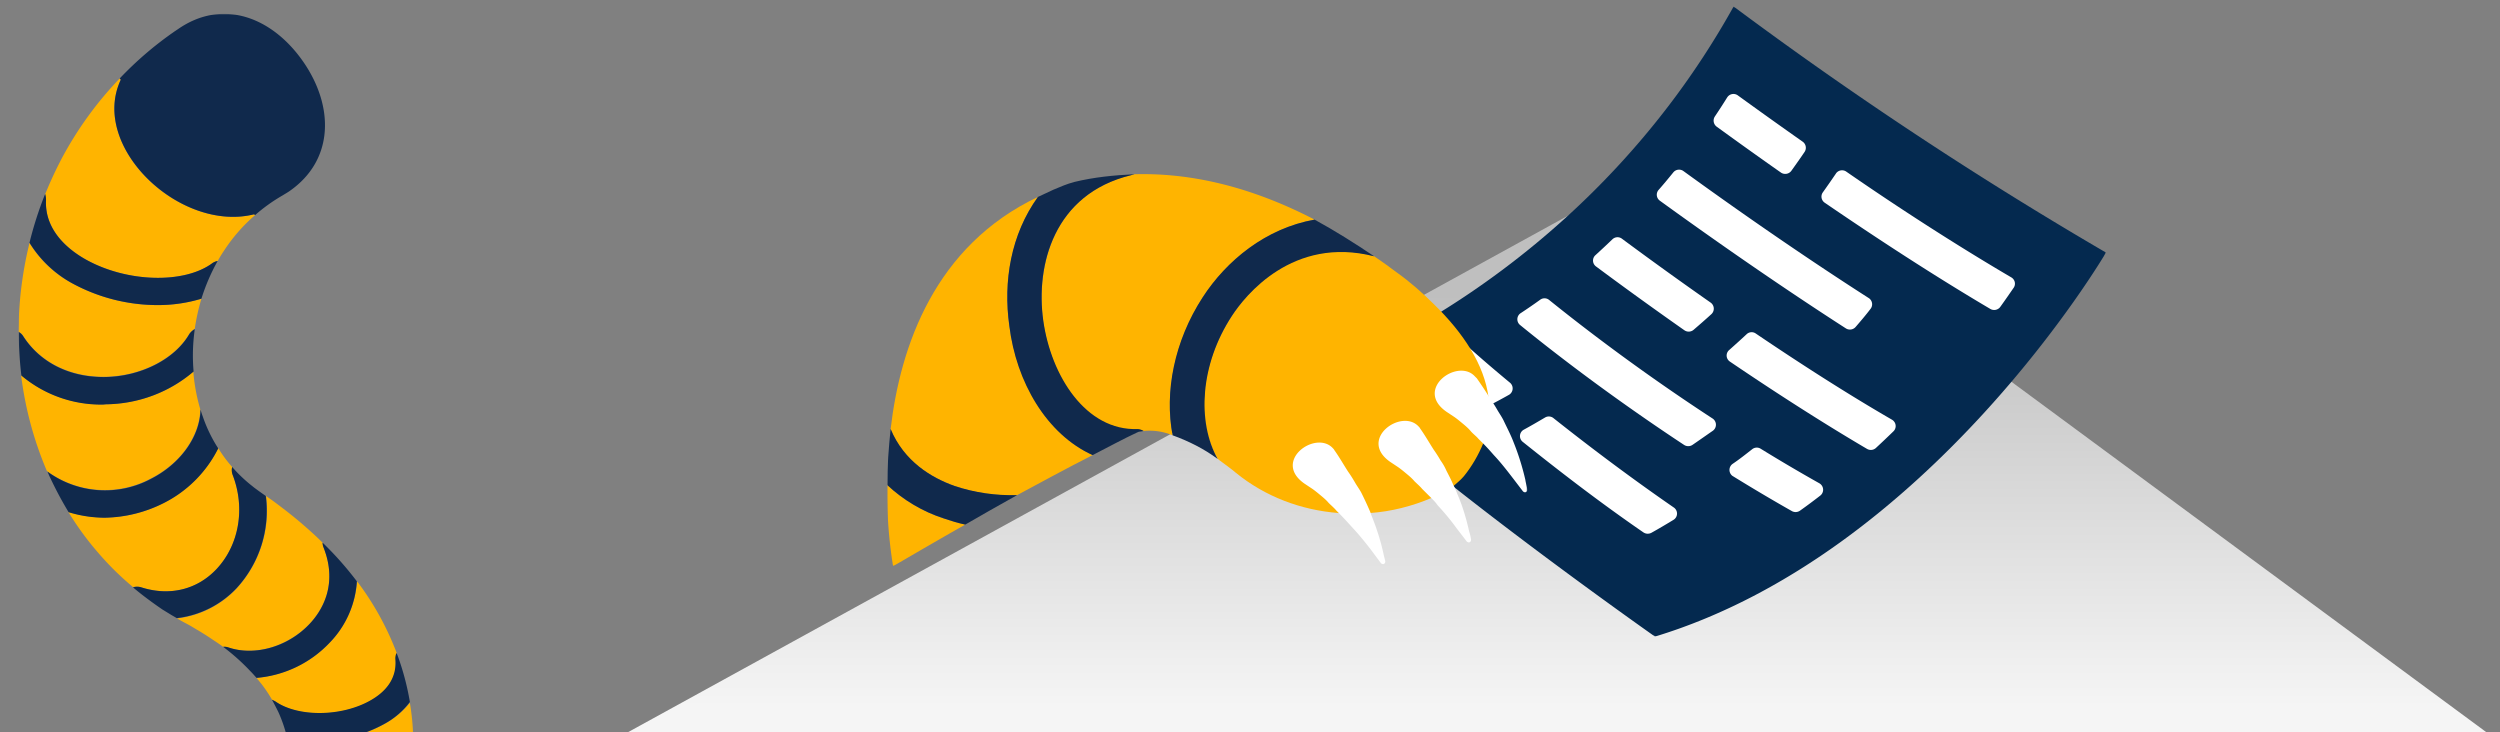 <svg xmlns="http://www.w3.org/2000/svg" xmlns:xlink="http://www.w3.org/1999/xlink" viewBox="0 0 1082 317">
  <rect x="0" y="0" width="1082" height="317" fill="#808080" stroke="none"/>
  <defs/>
  <defs>
    <path id="a" d="M0 0h170.901v387.717H0z"/>
    <path id="d" d="M0 0h314v272H0z"/>
    <path id="f" d="M0 0h277v170H0z"/>
    <linearGradient id="c" x1="50%" x2="50%" y1="23.821%" y2="90.693%">
      <stop offset="0%" stop-color="#BFBFBF"/>
      <stop offset="100%" stop-color="#F5F5F5"/>
    </linearGradient>
  </defs>
  <g fill="none" fill-rule="evenodd">
    <g transform="translate(8 6)">
      <mask id="b" fill="#fff">
        <use xlink:href="#a"/>
      </mask>
      <g fill-rule="nonzero" mask="url(#b)">
        <path fill="#FFB400" d="M2.008 139.347C9.41 150.9 22.46 157.303 37.643 157.052c15.183-.251 29.864-7.66 36.138-18.333a7.606 7.606 0 012.51-2.385 93.32 93.32 0 012.886-13.06 64.677 64.677 0 01-18.948 2.763 77.585 77.585 0 01-36.263-9.04A48.608 48.608 0 014.768 99.165a163.595 163.595 0 00-4.643 33.15c0 1.757-.125 3.515-.125 5.273.83.373 1.528.985 2.008 1.758z"/>
        <path fill="#FFB400" d="M29.613 106.574c17.692 9.669 42.035 10.297 54.206 1.382a5.71 5.71 0 012.384-1.005c.879-1.507 1.757-3.013 2.635-4.27a72.823 72.823 0 0113.552-15.57l-.376-.376c-32.123 8.036-71.397-29.257-57.72-58.263l-.502-.502a155.632 155.632 0 00-25.096 34.656 172.24 172.24 0 00-7.152 15.445c.257.812.384 1.66.376 2.511-.752 13.687 10.792 22.225 17.693 25.992zm27.605 94.552c12.924-6.53 21.206-18.333 21.457-30.01a79.66 79.66 0 01-3.012-16.324C66.127 163.33 52.45 168.73 37.77 168.98h-1.255A52.84 52.84 0 011.13 156.299a153.206 153.206 0 0011.168 41.562 42.215 42.215 0 0044.92 3.265z"/>
        <path fill="#FFB400" d="M53.203 248.213c12.171 3.893 24.091 1.13 32.498-7.91 9.788-10.297 12.548-26.244 7.027-40.684a6.735 6.735 0 01-.25-3.516 54.772 54.772 0 01-6.024-8.162 53.538 53.538 0 01-23.715 23.732 55.109 55.109 0 01-25.598 6.279 50.32 50.32 0 01-15.559-2.386 129.908 129.908 0 0013.05 17.83 127.064 127.064 0 0014.932 14.692 7.11 7.11 0 013.639.125z"/>
        <path fill="#FFB400" d="M88.587 273.954a6.577 6.577 0 012.259.252c11.293 3.892 25.723-.377 35.134-10.171 5.019-5.4 12.548-16.826 6.023-33.15a5.69 5.69 0 01-.377-2.009c-2.635-2.637-5.27-5.023-8.03-7.408-4.141-3.642-8.533-7.032-12.924-10.297-1.13-.879-2.385-1.632-3.514-2.511a49.569 49.569 0 01-12.673 39.93 41.774 41.774 0 01-25.849 13.059l1.506.879c1.757 1.004 3.388 1.758 5.02 2.762 1.63 1.005 3.01 1.758 4.391 2.637a113.542 113.542 0 015.02 3.265 76.55 76.55 0 014.014 2.762zm46.051-1.758a49.966 49.966 0 01-31.62 15.194c.752.879 1.505 1.883 2.258 2.762a63.63 63.63 0 014.517 6.781c.547.148 1.06.404 1.506.753 9.913 6.907 28.86 6.655 41.282-.502 5.27-3.013 11.419-8.538 10.666-17.58a6.76 6.76 0 01.502-2.762l-.502-1.38a123.756 123.756 0 00-16.061-29.007l-.628-.753a43.004 43.004 0 01-11.92 26.494zm23.715 35.159a57.412 57.412 0 01-28.107 7.157c-4.83.009-9.64-.625-14.304-1.883 0 .125.125.377.125.502a42.75 42.75 0 01.878 4.27 71.58 71.58 0 01.377 17.955c3.764 8.79 14.806 14.19 24.719 15.696 8.909 1.381 19.951-.125 25.848-7.408.251-1.382.502-2.637.879-4.018.502-2.637.878-5.4 1.255-8.037.376-3.139.627-6.278.752-9.543.126-2.762.126-5.4.126-8.162a110.723 110.723 0 00-1.506-15.695 37.174 37.174 0 01-11.042 9.166z"/>
        <path fill="#10294C" d="M102.014 86.735l.376.377a73.475 73.475 0 0111.92-8.539c1.004-.628 2.134-1.256 3.012-1.883 19.323-13.436 19.323-36.666 5.897-56.003C109.793 1.35 88.336-6.812 69.013 6.624l-1.13.753a151.293 151.293 0 00-24.09 20.593l.502.502c-13.677 29.006 25.723 66.3 57.72 58.263zm50.442 210.324c-12.423 7.157-31.37 7.408-41.283.502l-1.505-.754c1.004 1.758 1.882 3.516 2.76 5.274a60.3 60.3 0 013.64 10.422 55.25 55.25 0 0014.304 1.884 56.752 56.752 0 0028.107-7.158 34.305 34.305 0 0010.916-9.417 111.507 111.507 0 00-5.27-19.965l-.502-1.256a5.41 5.41 0 00-.502 2.763c.753 9.292-5.395 14.691-10.665 17.705zm-26.476-33.024c-9.286 9.92-23.715 14.063-35.134 10.17a4.667 4.667 0 00-2.259-.25 92.248 92.248 0 0111.67 10.421c1.004 1.005 1.882 2.01 2.76 3.014a49.06 49.06 0 0031.62-15.194 41.566 41.566 0 0011.796-26.62 143.724 143.724 0 00-14.807-16.7 5.21 5.21 0 00.377 2.01c6.525 16.448-1.004 27.875-6.023 33.149zM94.36 248.59a49.569 49.569 0 0012.673-39.93l-3.012-2.135-1.882-1.381-1.882-1.507a62.9 62.9 0 01-7.78-7.534 5.654 5.654 0 00.251 3.516c5.521 14.315 2.76 30.262-7.027 40.684-8.407 8.915-20.327 11.803-32.498 7.91a6 6 0 00-3.64 0c4.016 3.39 8.282 6.53 12.674 9.543l3.89 2.386 2.384 1.381a42.263 42.263 0 0025.848-12.933zm-31.621-36.791a52.918 52.918 0 0023.715-23.732 62.716 62.716 0 01-6.65-13.687 30.315 30.315 0 01-1.004-3.139c-.25 11.678-8.658 23.481-21.457 30.01a42.205 42.205 0 01-44.795-3.139 76.413 76.413 0 002.133 4.646 160.329 160.329 0 007.027 12.934 54.36 54.36 0 0015.559 2.385 59.113 59.113 0 0025.472-6.278zM37.894 168.98a59.313 59.313 0 0037.895-14.188 80.057 80.057 0 01.376-17.328c0-.377.126-.628.126-1.005a6.527 6.527 0 00-2.51 2.386c-6.274 10.673-20.83 18.082-36.138 18.333-15.308.25-28.232-6.153-35.635-17.705a5.032 5.032 0 00-1.883-1.758c.001 6.295.379 12.585 1.13 18.835a53.6 53.6 0 0035.385 12.556l1.254-.125zm-13.928-51.984a77.59 77.59 0 0036.263 9.042 64.693 64.693 0 0018.948-2.763 85.417 85.417 0 017.026-16.324 5.71 5.71 0 00-2.384 1.005c-12.171 8.915-36.514 8.287-54.206-1.382-6.901-3.767-18.445-12.18-17.693-26.117a8.706 8.706 0 00-.376-2.512A158.67 158.67 0 004.768 99.04a49.779 49.779 0 0019.198 17.956z"/>
      </g>
    </g>
    <path fill="url(#c)" d="M238.396 362.851L724.793 95.583 1087 362.85z" transform="translate(8 -32)"/>
    <g transform="rotate(15.324 429.917 2305.311)">
      <mask id="e" fill="#fff">
        <use xlink:href="#d"/>
      </mask>
      <g fill-rule="nonzero" mask="url(#e)">
        <path fill="#04294F" d="M0 199.88S97.848 133.267 130.423 0A1724.859 1724.859 0 00314 60.127S275.017 205.632 169.652 272c0-.04-118.633-42.546-169.652-72.12z"/>
        <path fill="#FFF" d="M174.622 48.501a2508.306 2508.306 0 01-32.369-11.91 3.22 3.22 0 00-2.448.148 3.185 3.185 0 00-1.623 1.826l-.037.106a293.3 293.3 0 01-2.957 9.341 3.257 3.257 0 001.89 4.08c8.872 3.344 19.84 7.423 32.122 11.829a3.293 3.293 0 004.108-1.917c1.232-3.345 2.382-6.486 3.368-9.423a3.222 3.222 0 00-2.054-4.08zm17.582 9.627a454.25 454.25 0 01-3.286 9.26 3.16 3.16 0 00.109 2.436 3.196 3.196 0 001.813 1.643c25.386 8.77 54.018 17.99 81.17 25.373 1.7.54 3.524-.365 4.108-2.04 1.232-3.304 2.341-6.486 3.368-9.423a3.117 3.117 0 00-.138-2.4 3.152 3.152 0 00-1.809-1.597c-.09-.033-.18-.057-.27-.082-26.948-7.26-55.497-16.317-80.801-25.21a3.225 3.225 0 00-2.453.02 3.193 3.193 0 00-1.72 1.735c-.03.081-.05.187-.091.285zm28.138 48.176c-35.327-11.014-69.504-23.374-92.014-31.859a3.212 3.212 0 00-4.108 1.713c-1.274 2.897-2.63 5.915-4.108 8.934a3.158 3.158 0 00-.181 2.428 3.184 3.184 0 001.602 1.843c.099.05.2.095.304.134 22.47 8.444 56.688 20.845 92.261 32.022a3.253 3.253 0 003.903-1.713c1.479-3.1 2.916-6.16 4.108-9.138a3.217 3.217 0 00-1.57-4.283l-.197-.081zm-65.683 19.906a1737.257 1737.257 0 01-44.324-16.52 3.173 3.173 0 00-3.902 1.386 395.492 395.492 0 01-5.217 8.485 3.128 3.128 0 00.867 4.356c.203.138.423.25.653.335 11.995 4.691 27.235 10.443 44.159 16.52a3.261 3.261 0 003.82-1.264c1.93-2.855 3.82-5.71 5.628-8.566.512-.83.62-1.846.293-2.765a3.242 3.242 0 00-1.977-1.967zm18.649 9.137c-1.725 2.815-3.574 5.67-5.422 8.526a3.119 3.119 0 00-.406 2.785 3.148 3.148 0 002.008 1.987c21.771 7.425 45.185 14.808 67.244 20.764a3.25 3.25 0 003.615-1.469 427.109 427.109 0 005.381-8.893c.43-.727.552-1.595.337-2.412a3.18 3.18 0 00-1.483-1.94 3.171 3.171 0 00-.821-.339c-21.895-5.751-44.98-13.012-66.71-20.396a3.128 3.128 0 00-3.743 1.387zm-4.683 38.997c-34.382-11.054-62.931-22.598-81.663-30.757a3.14 3.14 0 00-3.738.938 228.031 228.031 0 01-6.573 7.792 3.166 3.166 0 00-.772 2.8 3.187 3.187 0 001.84 2.258c18.445 8.158 47.2 19.866 82.156 31.287a3.301 3.301 0 003.533-.979c2.342-2.774 4.6-5.507 6.82-8.158a3.205 3.205 0 00.621-3.024 3.235 3.235 0 00-2.224-2.157zm15.075 21.742c9.202 2.693 18.732 5.344 28.755 7.873a3.3 3.3 0 003.369-1.142c2.341-2.855 4.56-5.71 6.736-8.607a3.204 3.204 0 00-.727-4.487 3.194 3.194 0 00-1.121-.518 733.992 733.992 0 01-28.426-7.71 3.175 3.175 0 00-3.45 1.142c-2.096 2.815-4.108 5.589-6.49 8.363a3.206 3.206 0 00-.657 2.899 3.23 3.23 0 002.012 2.2v-.013zM79.938 182.543c-7.846-3.548-14.83-6.853-20.54-9.708a3.304 3.304 0 00-3.49.49 186.847 186.847 0 01-8.216 6.853 3.176 3.176 0 00-1.273 2.862 3.187 3.187 0 001.807 2.563 1123.764 1123.764 0 0021.483 10.116c1.188.57 2.606.36 3.574-.53 2.67-2.448 5.3-4.936 7.846-7.465a3.21 3.21 0 00-.205-4.569 3.29 3.29 0 00-.986-.612zm82.772 33.409c-21.771-7.628-42.434-15.868-60.426-23.537a3.183 3.183 0 00-3.574.734c-2.423 2.489-4.888 5.018-7.435 7.465a3.164 3.164 0 00.904 5.222c17.951 7.75 38.695 16.316 60.713 23.985a3.349 3.349 0 003.41-.734c2.67-2.61 5.217-5.262 7.763-7.954.74-.796 1.02-1.91.747-2.958a3.191 3.191 0 00-2.102-2.223z"/>
      </g>
    </g>
    <g transform="translate(384 75)">
      <mask id="g" fill="#fff">
        <use xlink:href="#f"/>
      </mask>
      <g fill-rule="nonzero" mask="url(#g)">
        <path fill="#FFB400" d="M209.06 147.027c9.017-.627 18.034-2.924 26.421-6.474 0 0 6.081-2.924 9.856-5.43 1.468-1.253 2.936-2.506 4.194-3.968 3.564-4.386 6.29-9.19 8.387-14.202 0 0 2.097-9.815 2.307-20.049-1.887-14.201-10.904-27.776-23.485-40.098-5.033-5.012-10.485-9.816-16.356-13.993-3.355-2.506-6.5-4.803-9.646-6.892-35.228-9.607-55.777 16.917-61.649 25.897-13.63 20.885-15.726 45.737-6.08 61.818 2.516 1.88 5.242 3.76 7.968 6.057 12.58 10.233 28.098 16.081 44.244 17.334 0 0 8.388.627 13.84 0zM29.147 135.332c8.597 2.924 17.823 4.385 27.05 3.968 10.484-5.64 21.598-11.696 32.711-17.334-19.92-8.98-32.92-32.371-36.066-55.762-2.726-19.214.839-40.098 12.371-55.97C20.76 31.326 5.662 74.557 1.468 110.687c5.242 13.784 17.404 20.884 27.679 24.644z"/>
        <path fill="#FFB400" d="M67.52 64.115c3.355 24.018 18.453 47.826 40.89 46.99.838 0 1.677 0 2.516.418a26.121 26.121 0 0112.581 1.88c-3.565-18.587.839-40.516 13-59.52 10.276-15.873 27.05-29.866 48.44-33.834C154.75 4.386 128.54-.209 106.941.418c-.63.209-.839.209-1.468.417-33.34 7.936-41.309 39.054-37.954 63.28zm-43.196 85.209C15.307 146.4 6.92 141.388 0 134.914c-.21 11.695.63 23.39 2.516 35.086l.42-.209c2.306-1.253 14.259-8.354 30.824-17.752-3.145-.835-6.5-1.67-9.436-2.715z"/>
        <path fill="#FFF" d="M202.35 133.66a56.1 56.1 0 00-2.935-4.594c-1.887-2.923-3.775-6.265-5.871-9.189-.21-.418-.42-.626-.63-.835-7.339-8.145-26.42 5.43-12.371 15.245l3.145 2.089c1.258.835 2.516 1.88 3.775 2.924 1.258 1.044 2.516 2.088 3.564 3.341 1.049 1.045 2.517 2.298 3.355 3.342l.839.835c2.097 2.089 3.984 4.177 5.871 6.266 2.936 3.132 5.662 6.474 8.388 10.024l4.194 5.639c.21.209.629.418 1.048.418.63-.21.839-.627.839-1.253l-.63-2.507c-1.257-6.056-3.144-11.904-5.451-17.543l-.42-1.253a156.408 156.408 0 00-3.984-8.562c-.838-1.462-1.887-2.924-2.726-4.386zm37.116-9.397a56.1 56.1 0 00-2.936-4.595c-1.887-2.924-3.775-6.265-5.871-9.189-.21-.418-.42-.626-.63-.835-7.339-8.145-26.42 5.43-12.371 15.245l3.145 2.089c1.258.835 2.516 1.88 3.775 2.924 1.258 1.044 2.516 2.088 3.564 3.341 1.049 1.044 2.517 2.298 3.355 3.342l3.775 3.759c1.048 1.044 2.097 2.088 2.935 3.342 2.517 2.714 5.033 5.638 7.34 8.771 1.677 2.297 3.564 4.595 5.242 6.892.21.209.629.418 1.048.418.63-.21.839-.627.839-1.253-.21-1.254-.42-2.298-.839-3.55-1.258-5.64-2.935-11.278-5.242-16.5-.42-1.253-1.048-2.506-1.678-3.759-.838-2.088-1.887-3.968-2.935-6.056-.63-1.462-1.468-2.924-2.516-4.386zm14.888-36.339c-7.34-8.145-26.421 5.43-12.372 15.246l3.145 2.088c1.258.835 2.516 1.88 3.775 2.924 1.258 1.044 2.516 2.088 3.564 3.341 1.049 1.253 2.517 2.298 3.355 3.342l2.097 2.088c1.678 1.671 3.146 3.342 4.613 5.013 3.146 3.341 5.872 6.891 8.598 10.442l3.984 5.221c.42.418 1.048.627 1.468.209.419-.209.419-.627.419-1.044-.21-1.462-.63-2.715-.839-4.177-1.258-5.43-2.935-10.86-5.032-16.081-1.258-3.342-2.936-6.475-4.404-9.607-.839-1.671-1.887-3.133-2.726-4.595a56.1 56.1 0 00-2.935-4.594c-.21-.418-.42-.627-.63-1.045-1.677-2.715-3.355-5.22-5.242-7.936-.21-.209-.42-.417-.838-.835z"/>
        <path fill="#10294C" d="M33.76 152.04c6.92-3.969 14.469-8.354 22.437-12.74-9.227.209-18.243-1.044-27.05-3.968-10.065-3.55-21.808-10.651-27.68-24.644C.63 118.833 0 126.769 0 134.914c6.92 6.474 15.307 11.486 24.324 14.41 3.145 1.045 6.29 2.089 9.436 2.715zm19.082-86.045c2.935 24.435 16.146 46.99 36.066 55.97 6.92-3.55 13.001-6.891 19.711-10.024.63-.209 1.678-.209 2.307-.418-.63-.417-1.678-.835-2.516-.835-22.437.835-37.535-22.973-40.89-46.99C64.165 39.68 72.133 8.98 105.474.835c.42-.208 1.048-.208 1.468-.417C98.135.835 89.537 1.67 80.94 3.759c-3.145.836-6.08 2.089-9.016 3.342-2.097 1.044-4.614 2.088-6.71 3.132-11.743 16.29-15.098 36.548-12.372 55.762zm83.666-12.322c-12.372 19.005-16.566 41.143-13 59.73 6.919 2.506 13.629 5.848 19.5 10.233-9.016-16.08-7.548-40.933 6.081-61.818 5.662-8.771 26.421-34.877 61.65-25.897-8.389-5.638-16.986-11.068-25.793-15.872-21.178 3.76-38.163 17.752-48.438 33.624z"/>
      </g>
    </g>
  </g>
</svg>